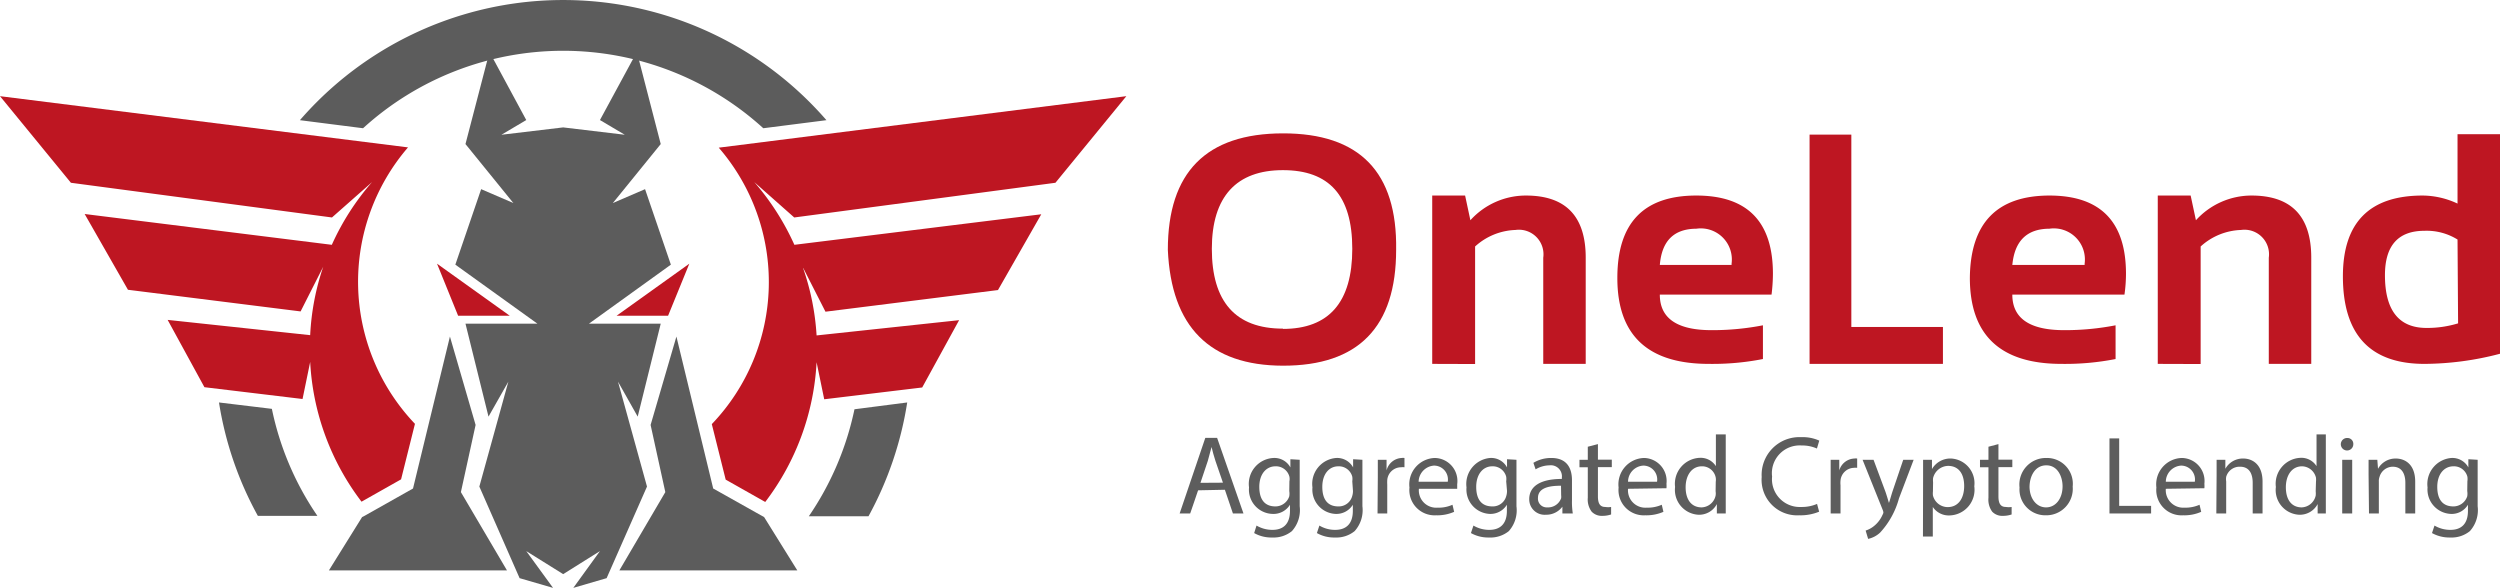 <svg xmlns="http://www.w3.org/2000/svg" viewBox="0 0 180.14 42.36"><defs><style>.cls-1{fill:#be1622;}.cls-2{fill:#5c5c5c;}.cls-3{fill:#5d5d5d;}</style></defs><title>Element 2</title><g id="Ebene_2" data-name="Ebene 2"><g id="Layer_1" data-name="Layer 1"><path class="cls-1" d="M84.15,18q0-8.38,8.29-8.39T100.6,18q0,8.36-8.16,8.35Q84.52,26.33,84.15,18Zm8.29,5.7c3.32,0,5-1.92,5-5.77s-1.67-5.67-5-5.67-5.12,1.89-5.12,5.67S89,23.68,92.44,23.68Z"/><path class="cls-1" d="M103.2,26.22V14.09h2.37l.38,1.78a5.39,5.39,0,0,1,4-1.78q4.31,0,4.31,4.48v7.65h-3.06V18.57a1.77,1.77,0,0,0-2-2,4.54,4.54,0,0,0-2.91,1.19v8.47Z"/><path class="cls-1" d="M122.23,14.09q5.52,0,5.52,5.64a12.59,12.59,0,0,1-.1,1.5H119.6q0,2.57,3.76,2.56a19,19,0,0,0,3.67-.35v2.43a18.83,18.83,0,0,1-3.9.35q-6.6,0-6.59-6.2C116.54,16.07,118.43,14.09,122.23,14.09Zm-2.63,5h5.17V19a2.24,2.24,0,0,0-2.54-2.52C120.61,16.49,119.74,17.36,119.6,19.1Z"/><path class="cls-1" d="M133.4,9.7V23.56H140v2.66h-9.61V9.7Z"/><path class="cls-1" d="M147.67,14.09q5.52,0,5.52,5.64a10.81,10.81,0,0,1-.11,1.5H145q0,2.57,3.77,2.56a19,19,0,0,0,3.67-.35v2.43a18.83,18.83,0,0,1-3.9.35q-6.6,0-6.6-6.2Q142,14.1,147.67,14.09Zm-2.64,5h5.18V19a2.24,2.24,0,0,0-2.54-2.52Q145.24,16.49,145,19.1Z"/><path class="cls-1" d="M155.48,26.22V14.09h2.37l.38,1.78a5.41,5.41,0,0,1,4-1.78c2.88,0,4.31,1.49,4.31,4.48v7.65h-3.06V18.57a1.77,1.77,0,0,0-2-2,4.54,4.54,0,0,0-2.91,1.19v8.47Z"/><path class="cls-1" d="M180.14,25.49a21.73,21.73,0,0,1-5.44.73q-5.88,0-5.88-6.31,0-5.82,5.75-5.82a6,6,0,0,1,2.51.58v-5h3.06Zm-3.06-8.23a4.22,4.22,0,0,0-2.38-.63q-2.85,0-2.85,3.2c0,2.53,1,3.8,3,3.8a7.64,7.64,0,0,0,2.27-.33Z"/><path class="cls-2" d="M15.78,29a24.89,24.89,0,0,0,2.8,8.17h4.29a21.2,21.2,0,0,1-3.28-7.71Z"/><path class="cls-2" d="M59.55,8.66a25.11,25.11,0,0,0-37.94,0l4.55.58A21.42,21.42,0,0,1,55,9.24Z"/><path class="cls-2" d="M61.57,29.49a21.39,21.39,0,0,1-3.29,7.71h4.3A25.11,25.11,0,0,0,65.37,29Z"/><path class="cls-1" d="M76.05,13.17l5.11-6.24L51.79,10.64a14.8,14.8,0,0,1-.5,19.92l1,4,2.85,1.61a18.18,18.18,0,0,0,3.7-10.07l.55,2.67,7.06-.85,2.66-4.85-10.27,1.1a18,18,0,0,0-1-4.93l1.64,3.22,12.43-1.56,3.12-5.46L57.24,17.64a18.41,18.41,0,0,0-2.89-4.52l2.88,2.55Z"/><path class="cls-1" d="M22.35,26.08a18.18,18.18,0,0,0,3.7,10.07l2.85-1.61,1-4a14.83,14.83,0,0,1-.5-19.92L0,6.93l5.11,6.24,18.81,2.5,2.89-2.55a18.16,18.16,0,0,0-2.9,4.52L6.1,15.42l3.12,5.46,12.44,1.56,1.63-3.22a18,18,0,0,0-.94,4.93l-10.27-1.1,2.65,4.85,7.07.85Z"/><polygon class="cls-1" points="31.49 19 36.73 22.75 33.01 22.75 31.49 19"/><polygon class="cls-1" points="49.67 19 44.43 22.75 48.14 22.75 49.67 19"/><polygon class="cls-2" points="47.61 23.32 42.44 23.32 48.34 19.07 46.48 13.63 44.16 14.63 47.61 10.38 45.89 3.74 43.23 8.65 45.02 9.71 40.58 9.18 36.13 9.71 37.92 8.65 35.27 3.74 33.54 10.38 36.99 14.63 34.67 13.63 32.81 19.07 38.72 23.32 33.54 23.32 35.2 30.02 36.63 27.5 34.54 35.06 37.44 41.66 39.85 42.36 37.92 39.71 40.58 41.37 43.23 39.71 41.31 42.36 43.71 41.66 46.62 35.06 44.53 27.5 45.95 30.02 47.61 23.32"/><polygon class="cls-2" points="23.7 41.1 36.53 41.1 33.21 35.46 34.27 30.62 32.42 24.25 29.76 35.2 26.21 37.2 26.09 37.26 23.7 41.1"/><polygon class="cls-2" points="57.45 41.1 55.06 37.26 51.39 35.2 48.74 24.25 46.88 30.62 47.94 35.46 44.63 41.1 57.45 41.1"/><path class="cls-3" d="M86.33,35.33,85.76,37H85l1.85-5.45h.85L89.6,37h-.76l-.58-1.71Zm1.79-.55-.54-1.57c-.12-.36-.2-.68-.28-1h0c-.08.32-.17.65-.27,1l-.53,1.58Z"/><path class="cls-3" d="M93.65,33.13c0,.28,0,.6,0,1.08v2.27a2.26,2.26,0,0,1-.56,1.79,2.09,2.09,0,0,1-1.42.46,2.5,2.5,0,0,1-1.3-.32l.17-.54a2.25,2.25,0,0,0,1.15.31c.73,0,1.26-.38,1.26-1.37v-.44h0a1.39,1.39,0,0,1-1.25.66A1.75,1.75,0,0,1,90,35.12,1.87,1.87,0,0,1,91.76,33a1.31,1.31,0,0,1,1.22.68h0l0-.59Zm-.74,1.55a.86.86,0,0,0,0-.33,1,1,0,0,0-1-.75c-.68,0-1.17.57-1.17,1.48s.39,1.41,1.16,1.41a1.05,1.05,0,0,0,1-.73,1.24,1.24,0,0,0,0-.38Z"/><path class="cls-3" d="M98.17,33.13c0,.28,0,.6,0,1.08v2.27a2.26,2.26,0,0,1-.56,1.79,2.09,2.09,0,0,1-1.42.46,2.5,2.5,0,0,1-1.3-.32l.18-.54a2.18,2.18,0,0,0,1.14.31c.73,0,1.27-.38,1.27-1.37v-.44h0a1.39,1.39,0,0,1-1.25.66,1.75,1.75,0,0,1-1.66-1.91A1.87,1.87,0,0,1,96.28,33a1.31,1.31,0,0,1,1.22.68h0l0-.59Zm-.73,1.55a1.11,1.11,0,0,0,0-.33,1,1,0,0,0-1-.75c-.68,0-1.16.57-1.16,1.48s.39,1.41,1.15,1.41a1,1,0,0,0,1-.73,1.26,1.26,0,0,0,.06-.38Z"/><path class="cls-3" d="M99.28,34.35c0-.46,0-.86,0-1.22h.63l0,.77h0A1.18,1.18,0,0,1,101,33a.64.64,0,0,1,.2,0v.67a.88.88,0,0,0-.24,0,1,1,0,0,0-1,.92,2.88,2.88,0,0,0,0,.33V37h-.7Z"/><path class="cls-3" d="M102.24,35.22a1.25,1.25,0,0,0,1.34,1.36,2.41,2.41,0,0,0,1.08-.21l.12.51a3,3,0,0,1-1.3.25,1.82,1.82,0,0,1-1.92-2A1.9,1.9,0,0,1,103.39,33,1.66,1.66,0,0,1,105,34.89c0,.14,0,.25,0,.33Zm2.08-.51a1,1,0,0,0-1-1.16,1.19,1.19,0,0,0-1.1,1.16Z"/><path class="cls-3" d="M109.27,33.13c0,.28,0,.6,0,1.08v2.27a2.26,2.26,0,0,1-.55,1.79,2.1,2.1,0,0,1-1.43.46,2.53,2.53,0,0,1-1.3-.32l.18-.54a2.22,2.22,0,0,0,1.15.31c.72,0,1.26-.38,1.26-1.37v-.44h0a1.39,1.39,0,0,1-1.24.66,1.76,1.76,0,0,1-1.67-1.91A1.88,1.88,0,0,1,107.37,33a1.29,1.29,0,0,1,1.22.68h0l0-.59Zm-.74,1.55a1.11,1.11,0,0,0,0-.33,1,1,0,0,0-1-.75c-.67,0-1.16.57-1.16,1.48s.39,1.41,1.16,1.41a1,1,0,0,0,1-.73,1.26,1.26,0,0,0,.06-.38Z"/><path class="cls-3" d="M112.58,37l0-.49h0a1.45,1.45,0,0,1-1.19.58,1.11,1.11,0,0,1-1.2-1.12c0-.95.84-1.46,2.35-1.46v-.08a.8.8,0,0,0-.89-.9,2,2,0,0,0-1,.29l-.16-.47a2.45,2.45,0,0,1,1.29-.35c1.19,0,1.49.82,1.49,1.6v1.47a5.25,5.25,0,0,0,.06.93Zm-.1-2c-.78,0-1.66.12-1.66.88a.63.63,0,0,0,.67.68,1,1,0,0,0,1-.66.85.85,0,0,0,0-.22Z"/><path class="cls-3" d="M115.14,32v1.12h1v.54h-1v2.11c0,.49.14.76.53.76a1.4,1.4,0,0,0,.42,0l0,.54a1.92,1.92,0,0,1-.63.1,1,1,0,0,1-.77-.3,1.46,1.46,0,0,1-.28-1V33.67h-.6v-.54h.6v-.94Z"/><path class="cls-3" d="M117.31,35.22a1.25,1.25,0,0,0,1.34,1.36,2.5,2.5,0,0,0,1.09-.21l.12.51a3.05,3.05,0,0,1-1.31.25,1.82,1.82,0,0,1-1.92-2A1.9,1.9,0,0,1,118.47,33a1.66,1.66,0,0,1,1.61,1.85,2.63,2.63,0,0,1,0,.33Zm2.09-.51a1,1,0,0,0-1-1.16,1.17,1.17,0,0,0-1.09,1.16Z"/><path class="cls-3" d="M124.35,31.3V36c0,.35,0,.75,0,1h-.64l0-.68h0a1.44,1.44,0,0,1-1.33.77,1.79,1.79,0,0,1-1.68-2,1.87,1.87,0,0,1,1.76-2.1,1.3,1.3,0,0,1,1.18.6h0V31.3Zm-.72,3.42a1,1,0,0,0,0-.3,1,1,0,0,0-1-.82c-.73,0-1.17.65-1.17,1.51s.39,1.45,1.16,1.45a1.07,1.07,0,0,0,1-.85,1,1,0,0,0,0-.31Z"/><path class="cls-3" d="M131.08,36.87a3.5,3.5,0,0,1-1.44.26,2.56,2.56,0,0,1-2.7-2.76,2.72,2.72,0,0,1,2.85-2.87,2.89,2.89,0,0,1,1.3.25l-.17.57a2.58,2.58,0,0,0-1.1-.22,2,2,0,0,0-2.13,2.24,2,2,0,0,0,2.09,2.19,2.77,2.77,0,0,0,1.15-.22Z"/><path class="cls-3" d="M131.91,34.35c0-.46,0-.86,0-1.22h.62l0,.77h0a1.18,1.18,0,0,1,1.08-.86.71.71,0,0,1,.21,0v.67a1,1,0,0,0-.25,0,1,1,0,0,0-.95.92,1.61,1.61,0,0,0,0,.33V37h-.71Z"/><path class="cls-3" d="M135,33.13l.86,2.31c.09.26.18.57.25.8h0c.08-.23.16-.53.25-.81l.78-2.3h.75l-1.06,2.79a5.91,5.91,0,0,1-1.35,2.45,1.82,1.82,0,0,1-.87.46l-.18-.6a1.84,1.84,0,0,0,.62-.34,2.12,2.12,0,0,0,.6-.8.38.38,0,0,0,.06-.17.71.71,0,0,0-.05-.18l-1.45-3.61Z"/><path class="cls-3" d="M138.57,34.41c0-.5,0-.91,0-1.28h.64l0,.67h0a1.53,1.53,0,0,1,1.39-.76,1.78,1.78,0,0,1,1.66,2,1.85,1.85,0,0,1-1.78,2.1,1.38,1.38,0,0,1-1.21-.61h0v2.13h-.71Zm.71,1a1.29,1.29,0,0,0,0,.29,1.1,1.1,0,0,0,1.06.84c.76,0,1.19-.62,1.19-1.52s-.41-1.45-1.16-1.45a1.14,1.14,0,0,0-1.08.88,1.35,1.35,0,0,0,0,.29Z"/><path class="cls-3" d="M144,32v1.12h1v.54h-1v2.11c0,.49.14.76.54.76a1.37,1.37,0,0,0,.41,0l0,.54a1.92,1.92,0,0,1-.63.1,1,1,0,0,1-.77-.3,1.47,1.47,0,0,1-.27-1V33.67h-.61v-.54h.61v-.94Z"/><path class="cls-3" d="M149.35,35.06a1.91,1.91,0,0,1-1.95,2.07,1.86,1.86,0,0,1-1.88-2A1.91,1.91,0,0,1,147.46,33,1.86,1.86,0,0,1,149.35,35.06Zm-3.11,0c0,.85.49,1.5,1.19,1.5s1.19-.64,1.19-1.52c0-.66-.33-1.51-1.17-1.51S146.24,34.35,146.24,35.1Z"/><path class="cls-3" d="M152,31.59h.7v4.86H155V37h-3Z"/><path class="cls-3" d="M156.06,35.22a1.26,1.26,0,0,0,1.34,1.36,2.5,2.5,0,0,0,1.09-.21l.12.51a3,3,0,0,1-1.3.25,1.82,1.82,0,0,1-1.93-2A1.9,1.9,0,0,1,157.22,33a1.66,1.66,0,0,1,1.62,1.85,2.34,2.34,0,0,1,0,.33Zm2.09-.51a1,1,0,0,0-1-1.16,1.18,1.18,0,0,0-1.09,1.16Z"/><path class="cls-3" d="M159.72,34.19c0-.4,0-.74,0-1.06h.63l0,.65h0a1.44,1.44,0,0,1,1.3-.74c.54,0,1.38.32,1.38,1.67V37h-.71V34.79c0-.63-.23-1.16-.91-1.16a1,1,0,0,0-1,.73,1.09,1.09,0,0,0,0,.33V37h-.71Z"/><path class="cls-3" d="M167.59,31.3V36c0,.35,0,.75,0,1H167l0-.68h0a1.45,1.45,0,0,1-1.34.77,1.78,1.78,0,0,1-1.67-2,1.87,1.87,0,0,1,1.75-2.1,1.29,1.29,0,0,1,1.18.6h0V31.3Zm-.71,3.42a1.53,1.53,0,0,0,0-.3,1.06,1.06,0,0,0-1-.82c-.74,0-1.17.65-1.17,1.51s.38,1.45,1.15,1.45a1.08,1.08,0,0,0,1-.85,1.48,1.48,0,0,0,0-.31Z"/><path class="cls-3" d="M169.57,32a.45.45,0,1,1-.44-.44A.42.42,0,0,1,169.57,32Zm-.8,5V33.13h.72V37Z"/><path class="cls-3" d="M170.67,34.19c0-.4,0-.74,0-1.06h.63l.05.65h0a1.44,1.44,0,0,1,1.29-.74c.55,0,1.39.32,1.39,1.67V37h-.71V34.79c0-.63-.24-1.16-.91-1.16a1,1,0,0,0-.95.73.85.85,0,0,0-.05.33V37h-.71Z"/><path class="cls-3" d="M178.53,33.13c0,.28,0,.6,0,1.08v2.27a2.26,2.26,0,0,1-.56,1.79,2.09,2.09,0,0,1-1.42.46,2.57,2.57,0,0,1-1.31-.32l.18-.54a2.22,2.22,0,0,0,1.15.31c.73,0,1.26-.38,1.26-1.37v-.44h0a1.36,1.36,0,0,1-1.24.66,1.76,1.76,0,0,1-1.67-1.91A1.88,1.88,0,0,1,176.64,33a1.31,1.31,0,0,1,1.22.68h0l0-.59Zm-.74,1.55a1.11,1.11,0,0,0,0-.33,1,1,0,0,0-1-.75c-.68,0-1.17.57-1.17,1.48s.39,1.41,1.16,1.41a1.05,1.05,0,0,0,1-.73,1.24,1.24,0,0,0,0-.38Z"/></g></g></svg>
